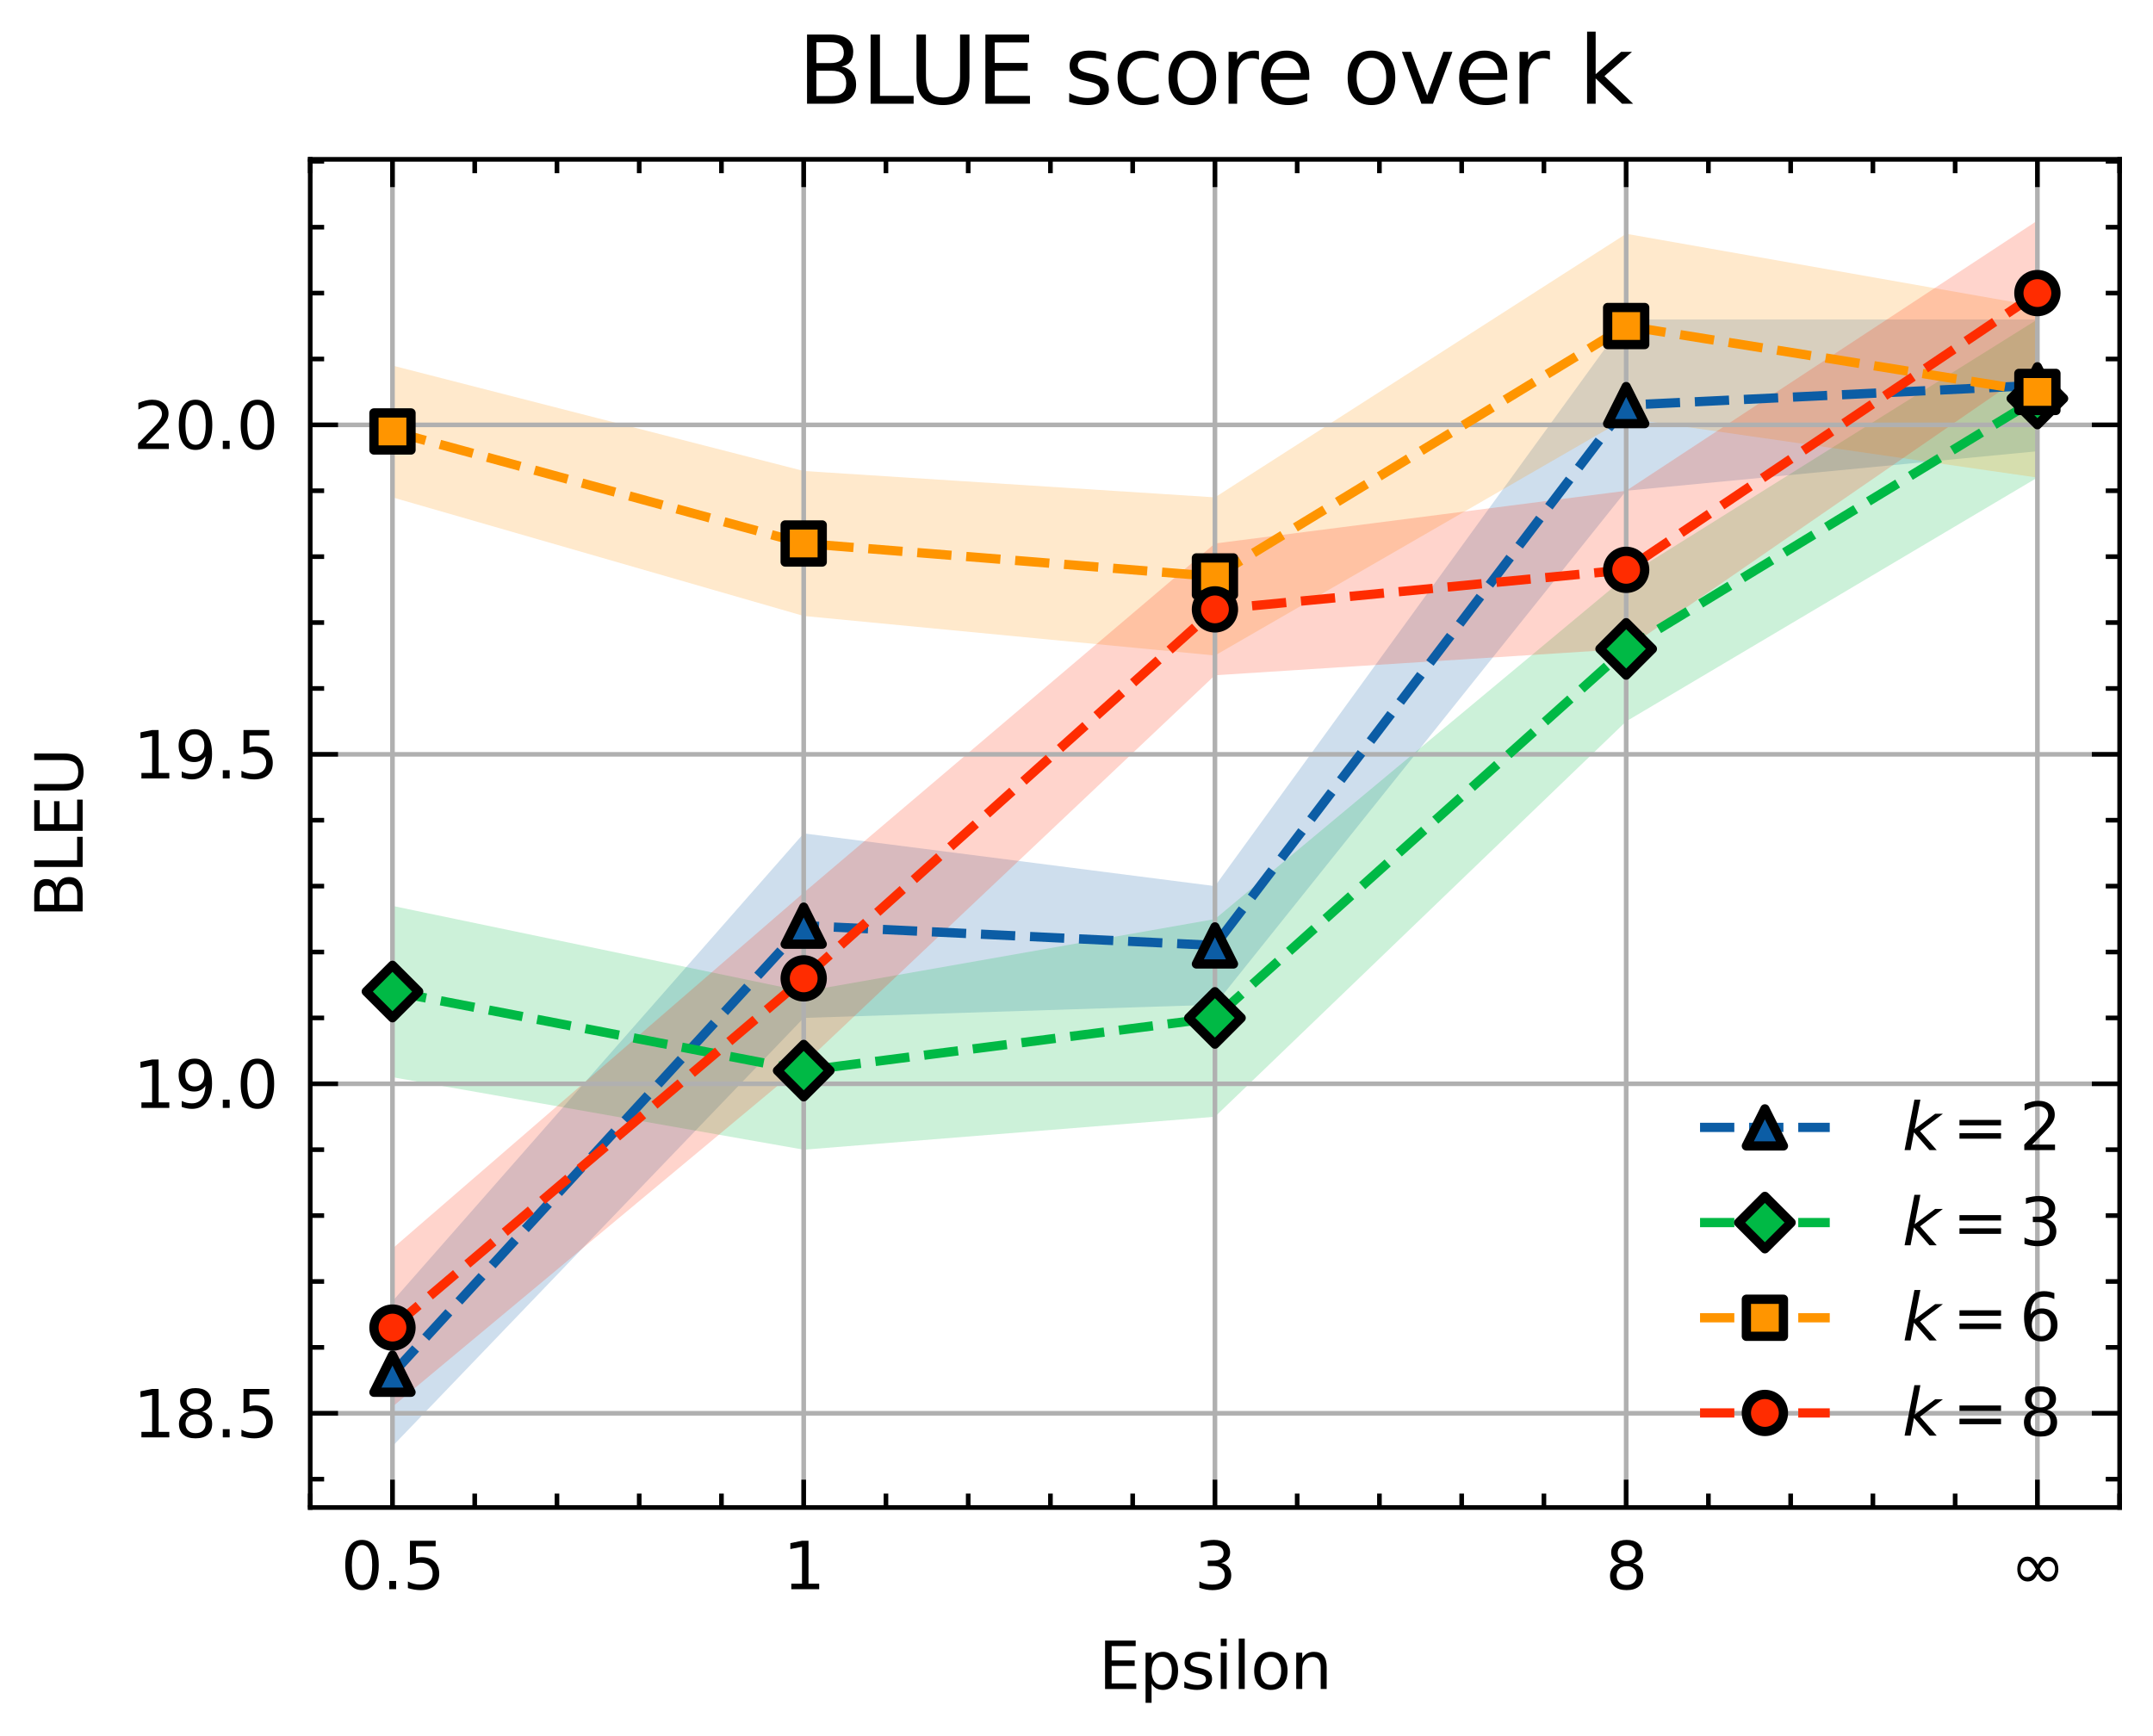 <?xml version="1.0" encoding="utf-8" standalone="no"?>
<!DOCTYPE svg PUBLIC "-//W3C//DTD SVG 1.1//EN"
  "http://www.w3.org/Graphics/SVG/1.1/DTD/svg11.dtd">
<svg xmlns:xlink="http://www.w3.org/1999/xlink" width="232.385pt" height="187.378pt" viewBox="0 0 232.385 187.378" xmlns="http://www.w3.org/2000/svg" version="1.1">
 <defs>
  <style type="text/css">*{stroke-linejoin: round; stroke-linecap: butt}</style>
 </defs>
 <g id="figure_1">
  <g id="patch_1">
   <path d="M -0 187.378 
L 232.385 187.378 
L 232.385 0 
L -0 0 
z
" style="fill: #ffffff"/>
  </g>
  <g id="axes_1">
   <g id="patch_2">
    <path d="M 33.485 162.728 
L 228.785 162.728 
L 228.785 17.198 
L 33.485 17.198 
z
" style="fill: #ffffff"/>
   </g>
   <g id="PolyCollection_1">
    <path d="M 42.362 140.465 
L 42.362 156.113 
L 86.748 109.88 
L 131.135 108.457 
L 175.521 52.976 
L 219.907 48.709 
L 219.907 34.483 
L 219.907 34.483 
L 175.521 34.483 
L 131.135 95.654 
L 86.748 89.963 
L 42.362 140.465 
z
" clip-path="url(#pd94dded0fb)" style="fill: #0c5da5; fill-opacity: 0.2"/>
   </g>
   <g id="PolyCollection_2">
    <path d="M 42.362 97.788 
L 42.362 116.281 
L 86.748 124.105 
L 131.135 120.549 
L 175.521 77.872 
L 219.907 51.554 
L 219.907 34.483 
L 219.907 34.483 
L 175.521 62.223 
L 131.135 99.21 
L 86.748 107.034 
L 42.362 97.788 
z
" clip-path="url(#pd94dded0fb)" style="fill: #00b945; fill-opacity: 0.2"/>
   </g>
   <g id="PolyCollection_3">
    <path d="M 42.362 39.462 
L 42.362 53.688 
L 86.748 66.491 
L 131.135 70.759 
L 175.521 45.152 
L 219.907 51.554 
L 219.907 33.06 
L 219.907 33.06 
L 175.521 25.236 
L 131.135 53.688 
L 86.748 50.842 
L 42.362 39.462 
z
" clip-path="url(#pd94dded0fb)" style="fill: #ff9500; fill-opacity: 0.2"/>
   </g>
   <g id="PolyCollection_4">
    <path d="M 42.362 134.775 
L 42.362 151.846 
L 86.748 114.859 
L 131.135 72.892 
L 175.521 70.047 
L 219.907 39.462 
L 219.907 23.813 
L 219.907 23.813 
L 175.521 52.976 
L 131.135 58.667 
L 86.748 96.365 
L 42.362 134.775 
z
" clip-path="url(#pd94dded0fb)" style="fill: #ff2c00; fill-opacity: 0.2"/>
   </g>
   <g id="matplotlib.axis_1">
    <g id="xtick_1">
     <g id="line2d_1">
      <path d="M 42.362 162.728 
L 42.362 17.198 
" clip-path="url(#pd94dded0fb)" style="fill: none; stroke: #b0b0b0; stroke-width: 0.5; stroke-linecap: square"/>
     </g>
     <g id="line2d_2">
      <defs>
       <path id="md27428d10a" d="M 0 0 
L 0 -3 
" style="stroke: #000000; stroke-width: 0.5"/>
      </defs>
      <g>
       <use xlink:href="#md27428d10a" x="42.362" y="162.728" style="stroke: #000000; stroke-width: 0.5"/>
      </g>
     </g>
     <g id="line2d_3">
      <defs>
       <path id="m323025f25e" d="M 0 0 
L 0 3 
" style="stroke: #000000; stroke-width: 0.5"/>
      </defs>
      <g>
       <use xlink:href="#m323025f25e" x="42.362" y="17.198" style="stroke: #000000; stroke-width: 0.5"/>
      </g>
     </g>
     <g id="text_1">
      <!-- 0.5 -->
      <g transform="translate(36.796 171.547) scale(0.07 -0.07)">
       <defs>
        <path id="DejaVuSans-30" d="M 2034 4250 
Q 1547 4250 1301 3770 
Q 1056 3291 1056 2328 
Q 1056 1369 1301 889 
Q 1547 409 2034 409 
Q 2525 409 2770 889 
Q 3016 1369 3016 2328 
Q 3016 3291 2770 3770 
Q 2525 4250 2034 4250 
z
M 2034 4750 
Q 2819 4750 3233 4129 
Q 3647 3509 3647 2328 
Q 3647 1150 3233 529 
Q 2819 -91 2034 -91 
Q 1250 -91 836 529 
Q 422 1150 422 2328 
Q 422 3509 836 4129 
Q 1250 4750 2034 4750 
z
" transform="scale(0.016)"/>
        <path id="DejaVuSans-2e" d="M 684 794 
L 1344 794 
L 1344 0 
L 684 0 
L 684 794 
z
" transform="scale(0.016)"/>
        <path id="DejaVuSans-35" d="M 691 4666 
L 3169 4666 
L 3169 4134 
L 1269 4134 
L 1269 2991 
Q 1406 3038 1543 3061 
Q 1681 3084 1819 3084 
Q 2600 3084 3056 2656 
Q 3513 2228 3513 1497 
Q 3513 744 3044 326 
Q 2575 -91 1722 -91 
Q 1428 -91 1123 -41 
Q 819 9 494 109 
L 494 744 
Q 775 591 1075 516 
Q 1375 441 1709 441 
Q 2250 441 2565 725 
Q 2881 1009 2881 1497 
Q 2881 1984 2565 2268 
Q 2250 2553 1709 2553 
Q 1456 2553 1204 2497 
Q 953 2441 691 2322 
L 691 4666 
z
" transform="scale(0.016)"/>
       </defs>
       <use xlink:href="#DejaVuSans-30"/>
       <use xlink:href="#DejaVuSans-2e" x="63.623"/>
       <use xlink:href="#DejaVuSans-35" x="95.41"/>
      </g>
     </g>
    </g>
    <g id="xtick_2">
     <g id="line2d_4">
      <path d="M 86.748 162.728 
L 86.748 17.198 
" clip-path="url(#pd94dded0fb)" style="fill: none; stroke: #b0b0b0; stroke-width: 0.5; stroke-linecap: square"/>
     </g>
     <g id="line2d_5">
      <g>
       <use xlink:href="#md27428d10a" x="86.748" y="162.728" style="stroke: #000000; stroke-width: 0.5"/>
      </g>
     </g>
     <g id="line2d_6">
      <g>
       <use xlink:href="#m323025f25e" x="86.748" y="17.198" style="stroke: #000000; stroke-width: 0.5"/>
      </g>
     </g>
     <g id="text_2">
      <!-- 1 -->
      <g transform="translate(84.521 171.547) scale(0.07 -0.07)">
       <defs>
        <path id="DejaVuSans-31" d="M 794 531 
L 1825 531 
L 1825 4091 
L 703 3866 
L 703 4441 
L 1819 4666 
L 2450 4666 
L 2450 531 
L 3481 531 
L 3481 0 
L 794 0 
L 794 531 
z
" transform="scale(0.016)"/>
       </defs>
       <use xlink:href="#DejaVuSans-31"/>
      </g>
     </g>
    </g>
    <g id="xtick_3">
     <g id="line2d_7">
      <path d="M 131.135 162.728 
L 131.135 17.198 
" clip-path="url(#pd94dded0fb)" style="fill: none; stroke: #b0b0b0; stroke-width: 0.5; stroke-linecap: square"/>
     </g>
     <g id="line2d_8">
      <g>
       <use xlink:href="#md27428d10a" x="131.135" y="162.728" style="stroke: #000000; stroke-width: 0.5"/>
      </g>
     </g>
     <g id="line2d_9">
      <g>
       <use xlink:href="#m323025f25e" x="131.135" y="17.198" style="stroke: #000000; stroke-width: 0.5"/>
      </g>
     </g>
     <g id="text_3">
      <!-- 3 -->
      <g transform="translate(128.908 171.547) scale(0.07 -0.07)">
       <defs>
        <path id="DejaVuSans-33" d="M 2597 2516 
Q 3050 2419 3304 2112 
Q 3559 1806 3559 1356 
Q 3559 666 3084 287 
Q 2609 -91 1734 -91 
Q 1441 -91 1130 -33 
Q 819 25 488 141 
L 488 750 
Q 750 597 1062 519 
Q 1375 441 1716 441 
Q 2309 441 2620 675 
Q 2931 909 2931 1356 
Q 2931 1769 2642 2001 
Q 2353 2234 1838 2234 
L 1294 2234 
L 1294 2753 
L 1863 2753 
Q 2328 2753 2575 2939 
Q 2822 3125 2822 3475 
Q 2822 3834 2567 4026 
Q 2313 4219 1838 4219 
Q 1578 4219 1281 4162 
Q 984 4106 628 3988 
L 628 4550 
Q 988 4650 1302 4700 
Q 1616 4750 1894 4750 
Q 2613 4750 3031 4423 
Q 3450 4097 3450 3541 
Q 3450 3153 3228 2886 
Q 3006 2619 2597 2516 
z
" transform="scale(0.016)"/>
       </defs>
       <use xlink:href="#DejaVuSans-33"/>
      </g>
     </g>
    </g>
    <g id="xtick_4">
     <g id="line2d_10">
      <path d="M 175.521 162.728 
L 175.521 17.198 
" clip-path="url(#pd94dded0fb)" style="fill: none; stroke: #b0b0b0; stroke-width: 0.5; stroke-linecap: square"/>
     </g>
     <g id="line2d_11">
      <g>
       <use xlink:href="#md27428d10a" x="175.521" y="162.728" style="stroke: #000000; stroke-width: 0.5"/>
      </g>
     </g>
     <g id="line2d_12">
      <g>
       <use xlink:href="#m323025f25e" x="175.521" y="17.198" style="stroke: #000000; stroke-width: 0.5"/>
      </g>
     </g>
     <g id="text_4">
      <!-- 8 -->
      <g transform="translate(173.294 171.547) scale(0.07 -0.07)">
       <defs>
        <path id="DejaVuSans-38" d="M 2034 2216 
Q 1584 2216 1326 1975 
Q 1069 1734 1069 1313 
Q 1069 891 1326 650 
Q 1584 409 2034 409 
Q 2484 409 2743 651 
Q 3003 894 3003 1313 
Q 3003 1734 2745 1975 
Q 2488 2216 2034 2216 
z
M 1403 2484 
Q 997 2584 770 2862 
Q 544 3141 544 3541 
Q 544 4100 942 4425 
Q 1341 4750 2034 4750 
Q 2731 4750 3128 4425 
Q 3525 4100 3525 3541 
Q 3525 3141 3298 2862 
Q 3072 2584 2669 2484 
Q 3125 2378 3379 2068 
Q 3634 1759 3634 1313 
Q 3634 634 3220 271 
Q 2806 -91 2034 -91 
Q 1263 -91 848 271 
Q 434 634 434 1313 
Q 434 1759 690 2068 
Q 947 2378 1403 2484 
z
M 1172 3481 
Q 1172 3119 1398 2916 
Q 1625 2713 2034 2713 
Q 2441 2713 2670 2916 
Q 2900 3119 2900 3481 
Q 2900 3844 2670 4047 
Q 2441 4250 2034 4250 
Q 1625 4250 1398 4047 
Q 1172 3844 1172 3481 
z
" transform="scale(0.016)"/>
       </defs>
       <use xlink:href="#DejaVuSans-38"/>
      </g>
     </g>
    </g>
    <g id="xtick_5">
     <g id="line2d_13">
      <path d="M 219.907 162.728 
L 219.907 17.198 
" clip-path="url(#pd94dded0fb)" style="fill: none; stroke: #b0b0b0; stroke-width: 0.5; stroke-linecap: square"/>
     </g>
     <g id="line2d_14">
      <g>
       <use xlink:href="#md27428d10a" x="219.907" y="162.728" style="stroke: #000000; stroke-width: 0.5"/>
      </g>
     </g>
     <g id="line2d_15">
      <g>
       <use xlink:href="#m323025f25e" x="219.907" y="17.198" style="stroke: #000000; stroke-width: 0.5"/>
      </g>
     </g>
     <g id="text_5">
      <!-- $\infty$ -->
      <g transform="translate(216.967 171.547) scale(0.07 -0.07)">
       <defs>
        <path id="DejaVuSans-221e" d="M 2916 1091 
Q 2819 1203 2666 1466 
Q 2456 1091 2272 925 
Q 2041 725 1681 725 
Q 1259 725 981 1041 
Q 688 1372 688 1919 
Q 688 2444 981 2800 
Q 1244 3116 1688 3116 
Q 1916 3116 2084 3022 
Q 2281 2919 2416 2741 
Q 2541 2581 2666 2366 
Q 2875 2741 3059 2906 
Q 3291 3106 3650 3106 
Q 4072 3106 4350 2791 
Q 4644 2459 4644 1913 
Q 4644 1388 4350 1031 
Q 4088 716 3644 716 
Q 3416 716 3247 809 
Q 3078 894 2916 1091 
z
M 1647 1134 
Q 2163 1134 2472 1884 
Q 2075 2703 1647 2703 
Q 1334 2703 1175 2478 
Q 1003 2238 1003 1919 
Q 1003 1569 1175 1353 
Q 1350 1134 1647 1134 
z
M 3684 2697 
Q 3219 2697 2859 1947 
Q 3253 1128 3684 1128 
Q 3997 1128 4156 1353 
Q 4328 1594 4328 1913 
Q 4328 2263 4156 2478 
Q 3981 2697 3684 2697 
z
" transform="scale(0.016)"/>
       </defs>
       <use xlink:href="#DejaVuSans-221e" transform="translate(0 0.312)"/>
      </g>
     </g>
    </g>
    <g id="xtick_6">
     <g id="line2d_16">
      <defs>
       <path id="m061d4c2464" d="M 0 0 
L 0 -1.5 
" style="stroke: #000000; stroke-width: 0.5"/>
      </defs>
      <g>
       <use xlink:href="#m061d4c2464" x="33.485" y="162.728" style="stroke: #000000; stroke-width: 0.5"/>
      </g>
     </g>
     <g id="line2d_17">
      <defs>
       <path id="m069db0b4c3" d="M 0 0 
L 0 1.5 
" style="stroke: #000000; stroke-width: 0.5"/>
      </defs>
      <g>
       <use xlink:href="#m069db0b4c3" x="33.485" y="17.198" style="stroke: #000000; stroke-width: 0.5"/>
      </g>
     </g>
    </g>
    <g id="xtick_7">
     <g id="line2d_18">
      <g>
       <use xlink:href="#m061d4c2464" x="51.239" y="162.728" style="stroke: #000000; stroke-width: 0.5"/>
      </g>
     </g>
     <g id="line2d_19">
      <g>
       <use xlink:href="#m069db0b4c3" x="51.239" y="17.198" style="stroke: #000000; stroke-width: 0.5"/>
      </g>
     </g>
    </g>
    <g id="xtick_8">
     <g id="line2d_20">
      <g>
       <use xlink:href="#m061d4c2464" x="60.117" y="162.728" style="stroke: #000000; stroke-width: 0.5"/>
      </g>
     </g>
     <g id="line2d_21">
      <g>
       <use xlink:href="#m069db0b4c3" x="60.117" y="17.198" style="stroke: #000000; stroke-width: 0.5"/>
      </g>
     </g>
    </g>
    <g id="xtick_9">
     <g id="line2d_22">
      <g>
       <use xlink:href="#m061d4c2464" x="68.994" y="162.728" style="stroke: #000000; stroke-width: 0.5"/>
      </g>
     </g>
     <g id="line2d_23">
      <g>
       <use xlink:href="#m069db0b4c3" x="68.994" y="17.198" style="stroke: #000000; stroke-width: 0.5"/>
      </g>
     </g>
    </g>
    <g id="xtick_10">
     <g id="line2d_24">
      <g>
       <use xlink:href="#m061d4c2464" x="77.871" y="162.728" style="stroke: #000000; stroke-width: 0.5"/>
      </g>
     </g>
     <g id="line2d_25">
      <g>
       <use xlink:href="#m069db0b4c3" x="77.871" y="17.198" style="stroke: #000000; stroke-width: 0.5"/>
      </g>
     </g>
    </g>
    <g id="xtick_11">
     <g id="line2d_26">
      <g>
       <use xlink:href="#m061d4c2464" x="95.626" y="162.728" style="stroke: #000000; stroke-width: 0.5"/>
      </g>
     </g>
     <g id="line2d_27">
      <g>
       <use xlink:href="#m069db0b4c3" x="95.626" y="17.198" style="stroke: #000000; stroke-width: 0.5"/>
      </g>
     </g>
    </g>
    <g id="xtick_12">
     <g id="line2d_28">
      <g>
       <use xlink:href="#m061d4c2464" x="104.503" y="162.728" style="stroke: #000000; stroke-width: 0.5"/>
      </g>
     </g>
     <g id="line2d_29">
      <g>
       <use xlink:href="#m069db0b4c3" x="104.503" y="17.198" style="stroke: #000000; stroke-width: 0.5"/>
      </g>
     </g>
    </g>
    <g id="xtick_13">
     <g id="line2d_30">
      <g>
       <use xlink:href="#m061d4c2464" x="113.38" y="162.728" style="stroke: #000000; stroke-width: 0.5"/>
      </g>
     </g>
     <g id="line2d_31">
      <g>
       <use xlink:href="#m069db0b4c3" x="113.38" y="17.198" style="stroke: #000000; stroke-width: 0.5"/>
      </g>
     </g>
    </g>
    <g id="xtick_14">
     <g id="line2d_32">
      <g>
       <use xlink:href="#m061d4c2464" x="122.257" y="162.728" style="stroke: #000000; stroke-width: 0.5"/>
      </g>
     </g>
     <g id="line2d_33">
      <g>
       <use xlink:href="#m069db0b4c3" x="122.257" y="17.198" style="stroke: #000000; stroke-width: 0.5"/>
      </g>
     </g>
    </g>
    <g id="xtick_15">
     <g id="line2d_34">
      <g>
       <use xlink:href="#m061d4c2464" x="140.012" y="162.728" style="stroke: #000000; stroke-width: 0.5"/>
      </g>
     </g>
     <g id="line2d_35">
      <g>
       <use xlink:href="#m069db0b4c3" x="140.012" y="17.198" style="stroke: #000000; stroke-width: 0.5"/>
      </g>
     </g>
    </g>
    <g id="xtick_16">
     <g id="line2d_36">
      <g>
       <use xlink:href="#m061d4c2464" x="148.889" y="162.728" style="stroke: #000000; stroke-width: 0.5"/>
      </g>
     </g>
     <g id="line2d_37">
      <g>
       <use xlink:href="#m069db0b4c3" x="148.889" y="17.198" style="stroke: #000000; stroke-width: 0.5"/>
      </g>
     </g>
    </g>
    <g id="xtick_17">
     <g id="line2d_38">
      <g>
       <use xlink:href="#m061d4c2464" x="157.767" y="162.728" style="stroke: #000000; stroke-width: 0.5"/>
      </g>
     </g>
     <g id="line2d_39">
      <g>
       <use xlink:href="#m069db0b4c3" x="157.767" y="17.198" style="stroke: #000000; stroke-width: 0.5"/>
      </g>
     </g>
    </g>
    <g id="xtick_18">
     <g id="line2d_40">
      <g>
       <use xlink:href="#m061d4c2464" x="166.644" y="162.728" style="stroke: #000000; stroke-width: 0.5"/>
      </g>
     </g>
     <g id="line2d_41">
      <g>
       <use xlink:href="#m069db0b4c3" x="166.644" y="17.198" style="stroke: #000000; stroke-width: 0.5"/>
      </g>
     </g>
    </g>
    <g id="xtick_19">
     <g id="line2d_42">
      <g>
       <use xlink:href="#m061d4c2464" x="184.398" y="162.728" style="stroke: #000000; stroke-width: 0.5"/>
      </g>
     </g>
     <g id="line2d_43">
      <g>
       <use xlink:href="#m069db0b4c3" x="184.398" y="17.198" style="stroke: #000000; stroke-width: 0.5"/>
      </g>
     </g>
    </g>
    <g id="xtick_20">
     <g id="line2d_44">
      <g>
       <use xlink:href="#m061d4c2464" x="193.276" y="162.728" style="stroke: #000000; stroke-width: 0.5"/>
      </g>
     </g>
     <g id="line2d_45">
      <g>
       <use xlink:href="#m069db0b4c3" x="193.276" y="17.198" style="stroke: #000000; stroke-width: 0.5"/>
      </g>
     </g>
    </g>
    <g id="xtick_21">
     <g id="line2d_46">
      <g>
       <use xlink:href="#m061d4c2464" x="202.153" y="162.728" style="stroke: #000000; stroke-width: 0.5"/>
      </g>
     </g>
     <g id="line2d_47">
      <g>
       <use xlink:href="#m069db0b4c3" x="202.153" y="17.198" style="stroke: #000000; stroke-width: 0.5"/>
      </g>
     </g>
    </g>
    <g id="xtick_22">
     <g id="line2d_48">
      <g>
       <use xlink:href="#m061d4c2464" x="211.03" y="162.728" style="stroke: #000000; stroke-width: 0.5"/>
      </g>
     </g>
     <g id="line2d_49">
      <g>
       <use xlink:href="#m069db0b4c3" x="211.03" y="17.198" style="stroke: #000000; stroke-width: 0.5"/>
      </g>
     </g>
    </g>
    <g id="xtick_23">
     <g id="line2d_50">
      <g>
       <use xlink:href="#m061d4c2464" x="228.785" y="162.728" style="stroke: #000000; stroke-width: 0.5"/>
      </g>
     </g>
     <g id="line2d_51">
      <g>
       <use xlink:href="#m069db0b4c3" x="228.785" y="17.198" style="stroke: #000000; stroke-width: 0.5"/>
      </g>
     </g>
    </g>
    <g id="text_6">
     <!-- Epsilon -->
     <g transform="translate(118.574 182.322) scale(0.07 -0.07)">
      <defs>
       <path id="DejaVuSans-45" d="M 628 4666 
L 3578 4666 
L 3578 4134 
L 1259 4134 
L 1259 2753 
L 3481 2753 
L 3481 2222 
L 1259 2222 
L 1259 531 
L 3634 531 
L 3634 0 
L 628 0 
L 628 4666 
z
" transform="scale(0.016)"/>
       <path id="DejaVuSans-70" d="M 1159 525 
L 1159 -1331 
L 581 -1331 
L 581 3500 
L 1159 3500 
L 1159 2969 
Q 1341 3281 1617 3432 
Q 1894 3584 2278 3584 
Q 2916 3584 3314 3078 
Q 3713 2572 3713 1747 
Q 3713 922 3314 415 
Q 2916 -91 2278 -91 
Q 1894 -91 1617 61 
Q 1341 213 1159 525 
z
M 3116 1747 
Q 3116 2381 2855 2742 
Q 2594 3103 2138 3103 
Q 1681 3103 1420 2742 
Q 1159 2381 1159 1747 
Q 1159 1113 1420 752 
Q 1681 391 2138 391 
Q 2594 391 2855 752 
Q 3116 1113 3116 1747 
z
" transform="scale(0.016)"/>
       <path id="DejaVuSans-73" d="M 2834 3397 
L 2834 2853 
Q 2591 2978 2328 3040 
Q 2066 3103 1784 3103 
Q 1356 3103 1142 2972 
Q 928 2841 928 2578 
Q 928 2378 1081 2264 
Q 1234 2150 1697 2047 
L 1894 2003 
Q 2506 1872 2764 1633 
Q 3022 1394 3022 966 
Q 3022 478 2636 193 
Q 2250 -91 1575 -91 
Q 1294 -91 989 -36 
Q 684 19 347 128 
L 347 722 
Q 666 556 975 473 
Q 1284 391 1588 391 
Q 1994 391 2212 530 
Q 2431 669 2431 922 
Q 2431 1156 2273 1281 
Q 2116 1406 1581 1522 
L 1381 1569 
Q 847 1681 609 1914 
Q 372 2147 372 2553 
Q 372 3047 722 3315 
Q 1072 3584 1716 3584 
Q 2034 3584 2315 3537 
Q 2597 3491 2834 3397 
z
" transform="scale(0.016)"/>
       <path id="DejaVuSans-69" d="M 603 3500 
L 1178 3500 
L 1178 0 
L 603 0 
L 603 3500 
z
M 603 4863 
L 1178 4863 
L 1178 4134 
L 603 4134 
L 603 4863 
z
" transform="scale(0.016)"/>
       <path id="DejaVuSans-6c" d="M 603 4863 
L 1178 4863 
L 1178 0 
L 603 0 
L 603 4863 
z
" transform="scale(0.016)"/>
       <path id="DejaVuSans-6f" d="M 1959 3097 
Q 1497 3097 1228 2736 
Q 959 2375 959 1747 
Q 959 1119 1226 758 
Q 1494 397 1959 397 
Q 2419 397 2687 759 
Q 2956 1122 2956 1747 
Q 2956 2369 2687 2733 
Q 2419 3097 1959 3097 
z
M 1959 3584 
Q 2709 3584 3137 3096 
Q 3566 2609 3566 1747 
Q 3566 888 3137 398 
Q 2709 -91 1959 -91 
Q 1206 -91 779 398 
Q 353 888 353 1747 
Q 353 2609 779 3096 
Q 1206 3584 1959 3584 
z
" transform="scale(0.016)"/>
       <path id="DejaVuSans-6e" d="M 3513 2113 
L 3513 0 
L 2938 0 
L 2938 2094 
Q 2938 2591 2744 2837 
Q 2550 3084 2163 3084 
Q 1697 3084 1428 2787 
Q 1159 2491 1159 1978 
L 1159 0 
L 581 0 
L 581 3500 
L 1159 3500 
L 1159 2956 
Q 1366 3272 1645 3428 
Q 1925 3584 2291 3584 
Q 2894 3584 3203 3211 
Q 3513 2838 3513 2113 
z
" transform="scale(0.016)"/>
      </defs>
      <use xlink:href="#DejaVuSans-45"/>
      <use xlink:href="#DejaVuSans-70" x="63.184"/>
      <use xlink:href="#DejaVuSans-73" x="126.66"/>
      <use xlink:href="#DejaVuSans-69" x="178.76"/>
      <use xlink:href="#DejaVuSans-6c" x="206.543"/>
      <use xlink:href="#DejaVuSans-6f" x="234.326"/>
      <use xlink:href="#DejaVuSans-6e" x="295.508"/>
     </g>
    </g>
   </g>
   <g id="matplotlib.axis_2">
    <g id="ytick_1">
     <g id="line2d_52">
      <path d="M 33.485 152.557 
L 228.785 152.557 
" clip-path="url(#pd94dded0fb)" style="fill: none; stroke: #b0b0b0; stroke-width: 0.5; stroke-linecap: square"/>
     </g>
     <g id="line2d_53">
      <defs>
       <path id="m9ef8bbb193" d="M 0 0 
L 3 0 
" style="stroke: #000000; stroke-width: 0.5"/>
      </defs>
      <g>
       <use xlink:href="#m9ef8bbb193" x="33.485" y="152.557" style="stroke: #000000; stroke-width: 0.5"/>
      </g>
     </g>
     <g id="line2d_54">
      <defs>
       <path id="mb816212fc3" d="M 0 0 
L -3 0 
" style="stroke: #000000; stroke-width: 0.5"/>
      </defs>
      <g>
       <use xlink:href="#mb816212fc3" x="228.785" y="152.557" style="stroke: #000000; stroke-width: 0.5"/>
      </g>
     </g>
     <g id="text_7">
      <!-- $\mathdefault{18.5}$ -->
      <g transform="translate(14.375 155.216) scale(0.07 -0.07)">
       <use xlink:href="#DejaVuSans-31" transform="translate(0 0.781)"/>
       <use xlink:href="#DejaVuSans-38" transform="translate(63.623 0.781)"/>
       <use xlink:href="#DejaVuSans-2e" transform="translate(127.246 0.781)"/>
       <use xlink:href="#DejaVuSans-35" transform="translate(159.033 0.781)"/>
      </g>
     </g>
    </g>
    <g id="ytick_2">
     <g id="line2d_55">
      <path d="M 33.485 116.992 
L 228.785 116.992 
" clip-path="url(#pd94dded0fb)" style="fill: none; stroke: #b0b0b0; stroke-width: 0.5; stroke-linecap: square"/>
     </g>
     <g id="line2d_56">
      <g>
       <use xlink:href="#m9ef8bbb193" x="33.485" y="116.992" style="stroke: #000000; stroke-width: 0.5"/>
      </g>
     </g>
     <g id="line2d_57">
      <g>
       <use xlink:href="#mb816212fc3" x="228.785" y="116.992" style="stroke: #000000; stroke-width: 0.5"/>
      </g>
     </g>
     <g id="text_8">
      <!-- $\mathdefault{19.0}$ -->
      <g transform="translate(14.375 119.652) scale(0.07 -0.07)">
       <defs>
        <path id="DejaVuSans-39" d="M 703 97 
L 703 672 
Q 941 559 1184 500 
Q 1428 441 1663 441 
Q 2288 441 2617 861 
Q 2947 1281 2994 2138 
Q 2813 1869 2534 1725 
Q 2256 1581 1919 1581 
Q 1219 1581 811 2004 
Q 403 2428 403 3163 
Q 403 3881 828 4315 
Q 1253 4750 1959 4750 
Q 2769 4750 3195 4129 
Q 3622 3509 3622 2328 
Q 3622 1225 3098 567 
Q 2575 -91 1691 -91 
Q 1453 -91 1209 -44 
Q 966 3 703 97 
z
M 1959 2075 
Q 2384 2075 2632 2365 
Q 2881 2656 2881 3163 
Q 2881 3666 2632 3958 
Q 2384 4250 1959 4250 
Q 1534 4250 1286 3958 
Q 1038 3666 1038 3163 
Q 1038 2656 1286 2365 
Q 1534 2075 1959 2075 
z
" transform="scale(0.016)"/>
       </defs>
       <use xlink:href="#DejaVuSans-31" transform="translate(0 0.781)"/>
       <use xlink:href="#DejaVuSans-39" transform="translate(63.623 0.781)"/>
       <use xlink:href="#DejaVuSans-2e" transform="translate(127.246 0.781)"/>
       <use xlink:href="#DejaVuSans-30" transform="translate(159.033 0.781)"/>
      </g>
     </g>
    </g>
    <g id="ytick_3">
     <g id="line2d_58">
      <path d="M 33.485 81.428 
L 228.785 81.428 
" clip-path="url(#pd94dded0fb)" style="fill: none; stroke: #b0b0b0; stroke-width: 0.5; stroke-linecap: square"/>
     </g>
     <g id="line2d_59">
      <g>
       <use xlink:href="#m9ef8bbb193" x="33.485" y="81.428" style="stroke: #000000; stroke-width: 0.5"/>
      </g>
     </g>
     <g id="line2d_60">
      <g>
       <use xlink:href="#mb816212fc3" x="228.785" y="81.428" style="stroke: #000000; stroke-width: 0.5"/>
      </g>
     </g>
     <g id="text_9">
      <!-- $\mathdefault{19.5}$ -->
      <g transform="translate(14.375 84.087) scale(0.07 -0.07)">
       <use xlink:href="#DejaVuSans-31" transform="translate(0 0.781)"/>
       <use xlink:href="#DejaVuSans-39" transform="translate(63.623 0.781)"/>
       <use xlink:href="#DejaVuSans-2e" transform="translate(127.246 0.781)"/>
       <use xlink:href="#DejaVuSans-35" transform="translate(159.033 0.781)"/>
      </g>
     </g>
    </g>
    <g id="ytick_4">
     <g id="line2d_61">
      <path d="M 33.485 45.863 
L 228.785 45.863 
" clip-path="url(#pd94dded0fb)" style="fill: none; stroke: #b0b0b0; stroke-width: 0.5; stroke-linecap: square"/>
     </g>
     <g id="line2d_62">
      <g>
       <use xlink:href="#m9ef8bbb193" x="33.485" y="45.863" style="stroke: #000000; stroke-width: 0.5"/>
      </g>
     </g>
     <g id="line2d_63">
      <g>
       <use xlink:href="#mb816212fc3" x="228.785" y="45.863" style="stroke: #000000; stroke-width: 0.5"/>
      </g>
     </g>
     <g id="text_10">
      <!-- $\mathdefault{20.0}$ -->
      <g transform="translate(14.375 48.523) scale(0.07 -0.07)">
       <defs>
        <path id="DejaVuSans-32" d="M 1228 531 
L 3431 531 
L 3431 0 
L 469 0 
L 469 531 
Q 828 903 1448 1529 
Q 2069 2156 2228 2338 
Q 2531 2678 2651 2914 
Q 2772 3150 2772 3378 
Q 2772 3750 2511 3984 
Q 2250 4219 1831 4219 
Q 1534 4219 1204 4116 
Q 875 4013 500 3803 
L 500 4441 
Q 881 4594 1212 4672 
Q 1544 4750 1819 4750 
Q 2544 4750 2975 4387 
Q 3406 4025 3406 3419 
Q 3406 3131 3298 2873 
Q 3191 2616 2906 2266 
Q 2828 2175 2409 1742 
Q 1991 1309 1228 531 
z
" transform="scale(0.016)"/>
       </defs>
       <use xlink:href="#DejaVuSans-32" transform="translate(0 0.781)"/>
       <use xlink:href="#DejaVuSans-30" transform="translate(63.623 0.781)"/>
       <use xlink:href="#DejaVuSans-2e" transform="translate(127.246 0.781)"/>
       <use xlink:href="#DejaVuSans-30" transform="translate(159.033 0.781)"/>
      </g>
     </g>
    </g>
    <g id="ytick_5">
     <g id="line2d_64">
      <defs>
       <path id="mba3ccfd516" d="M 0 0 
L 1.5 0 
" style="stroke: #000000; stroke-width: 0.5"/>
      </defs>
      <g>
       <use xlink:href="#mba3ccfd516" x="33.485" y="159.67" style="stroke: #000000; stroke-width: 0.5"/>
      </g>
     </g>
     <g id="line2d_65">
      <defs>
       <path id="m5c278b613e" d="M 0 0 
L -1.5 0 
" style="stroke: #000000; stroke-width: 0.5"/>
      </defs>
      <g>
       <use xlink:href="#m5c278b613e" x="228.785" y="159.67" style="stroke: #000000; stroke-width: 0.5"/>
      </g>
     </g>
    </g>
    <g id="ytick_6">
     <g id="line2d_66">
      <g>
       <use xlink:href="#mba3ccfd516" x="33.485" y="145.444" style="stroke: #000000; stroke-width: 0.5"/>
      </g>
     </g>
     <g id="line2d_67">
      <g>
       <use xlink:href="#m5c278b613e" x="228.785" y="145.444" style="stroke: #000000; stroke-width: 0.5"/>
      </g>
     </g>
    </g>
    <g id="ytick_7">
     <g id="line2d_68">
      <g>
       <use xlink:href="#mba3ccfd516" x="33.485" y="138.331" style="stroke: #000000; stroke-width: 0.5"/>
      </g>
     </g>
     <g id="line2d_69">
      <g>
       <use xlink:href="#m5c278b613e" x="228.785" y="138.331" style="stroke: #000000; stroke-width: 0.5"/>
      </g>
     </g>
    </g>
    <g id="ytick_8">
     <g id="line2d_70">
      <g>
       <use xlink:href="#mba3ccfd516" x="33.485" y="131.218" style="stroke: #000000; stroke-width: 0.5"/>
      </g>
     </g>
     <g id="line2d_71">
      <g>
       <use xlink:href="#m5c278b613e" x="228.785" y="131.218" style="stroke: #000000; stroke-width: 0.5"/>
      </g>
     </g>
    </g>
    <g id="ytick_9">
     <g id="line2d_72">
      <g>
       <use xlink:href="#mba3ccfd516" x="33.485" y="124.105" style="stroke: #000000; stroke-width: 0.5"/>
      </g>
     </g>
     <g id="line2d_73">
      <g>
       <use xlink:href="#m5c278b613e" x="228.785" y="124.105" style="stroke: #000000; stroke-width: 0.5"/>
      </g>
     </g>
    </g>
    <g id="ytick_10">
     <g id="line2d_74">
      <g>
       <use xlink:href="#mba3ccfd516" x="33.485" y="109.88" style="stroke: #000000; stroke-width: 0.5"/>
      </g>
     </g>
     <g id="line2d_75">
      <g>
       <use xlink:href="#m5c278b613e" x="228.785" y="109.88" style="stroke: #000000; stroke-width: 0.5"/>
      </g>
     </g>
    </g>
    <g id="ytick_11">
     <g id="line2d_76">
      <g>
       <use xlink:href="#mba3ccfd516" x="33.485" y="102.767" style="stroke: #000000; stroke-width: 0.5"/>
      </g>
     </g>
     <g id="line2d_77">
      <g>
       <use xlink:href="#m5c278b613e" x="228.785" y="102.767" style="stroke: #000000; stroke-width: 0.5"/>
      </g>
     </g>
    </g>
    <g id="ytick_12">
     <g id="line2d_78">
      <g>
       <use xlink:href="#mba3ccfd516" x="33.485" y="95.654" style="stroke: #000000; stroke-width: 0.5"/>
      </g>
     </g>
     <g id="line2d_79">
      <g>
       <use xlink:href="#m5c278b613e" x="228.785" y="95.654" style="stroke: #000000; stroke-width: 0.5"/>
      </g>
     </g>
    </g>
    <g id="ytick_13">
     <g id="line2d_80">
      <g>
       <use xlink:href="#mba3ccfd516" x="33.485" y="88.541" style="stroke: #000000; stroke-width: 0.5"/>
      </g>
     </g>
     <g id="line2d_81">
      <g>
       <use xlink:href="#m5c278b613e" x="228.785" y="88.541" style="stroke: #000000; stroke-width: 0.5"/>
      </g>
     </g>
    </g>
    <g id="ytick_14">
     <g id="line2d_82">
      <g>
       <use xlink:href="#mba3ccfd516" x="33.485" y="74.315" style="stroke: #000000; stroke-width: 0.5"/>
      </g>
     </g>
     <g id="line2d_83">
      <g>
       <use xlink:href="#m5c278b613e" x="228.785" y="74.315" style="stroke: #000000; stroke-width: 0.5"/>
      </g>
     </g>
    </g>
    <g id="ytick_15">
     <g id="line2d_84">
      <g>
       <use xlink:href="#mba3ccfd516" x="33.485" y="67.202" style="stroke: #000000; stroke-width: 0.5"/>
      </g>
     </g>
     <g id="line2d_85">
      <g>
       <use xlink:href="#m5c278b613e" x="228.785" y="67.202" style="stroke: #000000; stroke-width: 0.5"/>
      </g>
     </g>
    </g>
    <g id="ytick_16">
     <g id="line2d_86">
      <g>
       <use xlink:href="#mba3ccfd516" x="33.485" y="60.089" style="stroke: #000000; stroke-width: 0.5"/>
      </g>
     </g>
     <g id="line2d_87">
      <g>
       <use xlink:href="#m5c278b613e" x="228.785" y="60.089" style="stroke: #000000; stroke-width: 0.5"/>
      </g>
     </g>
    </g>
    <g id="ytick_17">
     <g id="line2d_88">
      <g>
       <use xlink:href="#mba3ccfd516" x="33.485" y="52.976" style="stroke: #000000; stroke-width: 0.5"/>
      </g>
     </g>
     <g id="line2d_89">
      <g>
       <use xlink:href="#m5c278b613e" x="228.785" y="52.976" style="stroke: #000000; stroke-width: 0.5"/>
      </g>
     </g>
    </g>
    <g id="ytick_18">
     <g id="line2d_90">
      <g>
       <use xlink:href="#mba3ccfd516" x="33.485" y="38.751" style="stroke: #000000; stroke-width: 0.5"/>
      </g>
     </g>
     <g id="line2d_91">
      <g>
       <use xlink:href="#m5c278b613e" x="228.785" y="38.751" style="stroke: #000000; stroke-width: 0.5"/>
      </g>
     </g>
    </g>
    <g id="ytick_19">
     <g id="line2d_92">
      <g>
       <use xlink:href="#mba3ccfd516" x="33.485" y="31.638" style="stroke: #000000; stroke-width: 0.5"/>
      </g>
     </g>
     <g id="line2d_93">
      <g>
       <use xlink:href="#m5c278b613e" x="228.785" y="31.638" style="stroke: #000000; stroke-width: 0.5"/>
      </g>
     </g>
    </g>
    <g id="ytick_20">
     <g id="line2d_94">
      <g>
       <use xlink:href="#mba3ccfd516" x="33.485" y="24.525" style="stroke: #000000; stroke-width: 0.5"/>
      </g>
     </g>
     <g id="line2d_95">
      <g>
       <use xlink:href="#m5c278b613e" x="228.785" y="24.525" style="stroke: #000000; stroke-width: 0.5"/>
      </g>
     </g>
    </g>
    <g id="ytick_21">
     <g id="line2d_96">
      <g>
       <use xlink:href="#mba3ccfd516" x="33.485" y="17.412" style="stroke: #000000; stroke-width: 0.5"/>
      </g>
     </g>
     <g id="line2d_97">
      <g>
       <use xlink:href="#m5c278b613e" x="228.785" y="17.412" style="stroke: #000000; stroke-width: 0.5"/>
      </g>
     </g>
    </g>
    <g id="text_11">
     <!-- BLEU -->
     <g transform="translate(8.919 99.088) rotate(-90) scale(0.07 -0.07)">
      <defs>
       <path id="DejaVuSans-42" d="M 1259 2228 
L 1259 519 
L 2272 519 
Q 2781 519 3026 730 
Q 3272 941 3272 1375 
Q 3272 1813 3026 2020 
Q 2781 2228 2272 2228 
L 1259 2228 
z
M 1259 4147 
L 1259 2741 
L 2194 2741 
Q 2656 2741 2882 2914 
Q 3109 3088 3109 3444 
Q 3109 3797 2882 3972 
Q 2656 4147 2194 4147 
L 1259 4147 
z
M 628 4666 
L 2241 4666 
Q 2963 4666 3353 4366 
Q 3744 4066 3744 3513 
Q 3744 3084 3544 2831 
Q 3344 2578 2956 2516 
Q 3422 2416 3680 2098 
Q 3938 1781 3938 1306 
Q 3938 681 3513 340 
Q 3088 0 2303 0 
L 628 0 
L 628 4666 
z
" transform="scale(0.016)"/>
       <path id="DejaVuSans-4c" d="M 628 4666 
L 1259 4666 
L 1259 531 
L 3531 531 
L 3531 0 
L 628 0 
L 628 4666 
z
" transform="scale(0.016)"/>
       <path id="DejaVuSans-55" d="M 556 4666 
L 1191 4666 
L 1191 1831 
Q 1191 1081 1462 751 
Q 1734 422 2344 422 
Q 2950 422 3222 751 
Q 3494 1081 3494 1831 
L 3494 4666 
L 4128 4666 
L 4128 1753 
Q 4128 841 3676 375 
Q 3225 -91 2344 -91 
Q 1459 -91 1007 375 
Q 556 841 556 1753 
L 556 4666 
z
" transform="scale(0.016)"/>
      </defs>
      <use xlink:href="#DejaVuSans-42"/>
      <use xlink:href="#DejaVuSans-4c" x="68.604"/>
      <use xlink:href="#DejaVuSans-45" x="124.316"/>
      <use xlink:href="#DejaVuSans-55" x="187.5"/>
     </g>
    </g>
   </g>
   <g id="line2d_98">
    <path d="M 42.362 148.289 
L 86.748 99.922 
L 131.135 102.055 
L 175.521 43.73 
L 219.907 41.596 
" clip-path="url(#pd94dded0fb)" style="fill: none; stroke-dasharray: 3.7,1.6; stroke-dashoffset: 0; stroke: #0c5da5"/>
    <defs>
     <path id="m94b422a208" d="M 0 -2 
L -2 2 
L 2 2 
z
" style="stroke: #000000; stroke-linejoin: miter"/>
    </defs>
    <g clip-path="url(#pd94dded0fb)">
     <use xlink:href="#m94b422a208" x="42.362" y="148.289" style="fill: #0c5da5; stroke: #000000; stroke-linejoin: miter"/>
     <use xlink:href="#m94b422a208" x="86.748" y="99.922" style="fill: #0c5da5; stroke: #000000; stroke-linejoin: miter"/>
     <use xlink:href="#m94b422a208" x="131.135" y="102.055" style="fill: #0c5da5; stroke: #000000; stroke-linejoin: miter"/>
     <use xlink:href="#m94b422a208" x="175.521" y="43.73" style="fill: #0c5da5; stroke: #000000; stroke-linejoin: miter"/>
     <use xlink:href="#m94b422a208" x="219.907" y="41.596" style="fill: #0c5da5; stroke: #000000; stroke-linejoin: miter"/>
    </g>
   </g>
   <g id="line2d_99">
    <path d="M 42.362 107.034 
L 86.748 115.57 
L 131.135 109.88 
L 175.521 70.047 
L 219.907 43.018 
" clip-path="url(#pd94dded0fb)" style="fill: none; stroke-dasharray: 3.7,1.6; stroke-dashoffset: 0; stroke: #00b945"/>
    <defs>
     <path id="m1505bc4297" d="M -0 2.828 
L 2.828 0 
L 0 -2.828 
L -2.828 -0 
z
" style="stroke: #000000; stroke-linejoin: miter"/>
    </defs>
    <g clip-path="url(#pd94dded0fb)">
     <use xlink:href="#m1505bc4297" x="42.362" y="107.034" style="fill: #00b945; stroke: #000000; stroke-linejoin: miter"/>
     <use xlink:href="#m1505bc4297" x="86.748" y="115.57" style="fill: #00b945; stroke: #000000; stroke-linejoin: miter"/>
     <use xlink:href="#m1505bc4297" x="131.135" y="109.88" style="fill: #00b945; stroke: #000000; stroke-linejoin: miter"/>
     <use xlink:href="#m1505bc4297" x="175.521" y="70.047" style="fill: #00b945; stroke: #000000; stroke-linejoin: miter"/>
     <use xlink:href="#m1505bc4297" x="219.907" y="43.018" style="fill: #00b945; stroke: #000000; stroke-linejoin: miter"/>
    </g>
   </g>
   <g id="line2d_100">
    <path d="M 42.362 46.575 
L 86.748 58.667 
L 131.135 62.223 
L 175.521 35.194 
L 219.907 42.307 
" clip-path="url(#pd94dded0fb)" style="fill: none; stroke-dasharray: 3.7,1.6; stroke-dashoffset: 0; stroke: #ff9500"/>
    <defs>
     <path id="mf95b085448" d="M -2 2 
L 2 2 
L 2 -2 
L -2 -2 
z
" style="stroke: #000000; stroke-linejoin: miter"/>
    </defs>
    <g clip-path="url(#pd94dded0fb)">
     <use xlink:href="#mf95b085448" x="42.362" y="46.575" style="fill: #ff9500; stroke: #000000; stroke-linejoin: miter"/>
     <use xlink:href="#mf95b085448" x="86.748" y="58.667" style="fill: #ff9500; stroke: #000000; stroke-linejoin: miter"/>
     <use xlink:href="#mf95b085448" x="131.135" y="62.223" style="fill: #ff9500; stroke: #000000; stroke-linejoin: miter"/>
     <use xlink:href="#mf95b085448" x="175.521" y="35.194" style="fill: #ff9500; stroke: #000000; stroke-linejoin: miter"/>
     <use xlink:href="#mf95b085448" x="219.907" y="42.307" style="fill: #ff9500; stroke: #000000; stroke-linejoin: miter"/>
    </g>
   </g>
   <g id="line2d_101">
    <path d="M 42.362 143.31 
L 86.748 105.612 
L 131.135 65.78 
L 175.521 61.512 
L 219.907 31.638 
" clip-path="url(#pd94dded0fb)" style="fill: none; stroke-dasharray: 3.7,1.6; stroke-dashoffset: 0; stroke: #ff2c00"/>
    <defs>
     <path id="m47177cf58d" d="M 0 2 
C 0.53 2 1.039 1.789 1.414 1.414 
C 1.789 1.039 2 0.53 2 0 
C 2 -0.53 1.789 -1.039 1.414 -1.414 
C 1.039 -1.789 0.53 -2 0 -2 
C -0.53 -2 -1.039 -1.789 -1.414 -1.414 
C -1.789 -1.039 -2 -0.53 -2 0 
C -2 0.53 -1.789 1.039 -1.414 1.414 
C -1.039 1.789 -0.53 2 0 2 
z
" style="stroke: #000000"/>
    </defs>
    <g clip-path="url(#pd94dded0fb)">
     <use xlink:href="#m47177cf58d" x="42.362" y="143.31" style="fill: #ff2c00; stroke: #000000"/>
     <use xlink:href="#m47177cf58d" x="86.748" y="105.612" style="fill: #ff2c00; stroke: #000000"/>
     <use xlink:href="#m47177cf58d" x="131.135" y="65.78" style="fill: #ff2c00; stroke: #000000"/>
     <use xlink:href="#m47177cf58d" x="175.521" y="61.512" style="fill: #ff2c00; stroke: #000000"/>
     <use xlink:href="#m47177cf58d" x="219.907" y="31.638" style="fill: #ff2c00; stroke: #000000"/>
    </g>
   </g>
   <g id="patch_3">
    <path d="M 33.485 162.728 
L 33.485 17.198 
" style="fill: none; stroke: #000000; stroke-width: 0.5; stroke-linejoin: miter; stroke-linecap: square"/>
   </g>
   <g id="patch_4">
    <path d="M 228.785 162.728 
L 228.785 17.198 
" style="fill: none; stroke: #000000; stroke-width: 0.5; stroke-linejoin: miter; stroke-linecap: square"/>
   </g>
   <g id="patch_5">
    <path d="M 33.485 162.728 
L 228.785 162.728 
" style="fill: none; stroke: #000000; stroke-width: 0.5; stroke-linejoin: miter; stroke-linecap: square"/>
   </g>
   <g id="patch_6">
    <path d="M 33.485 17.198 
L 228.785 17.198 
" style="fill: none; stroke: #000000; stroke-width: 0.5; stroke-linejoin: miter; stroke-linecap: square"/>
   </g>
   <g id="text_12">
    <!-- BLUE score over k -->
    <g transform="translate(86.103 11.198) scale(0.1 -0.1)">
     <defs>
      <path id="DejaVuSans-20" transform="scale(0.016)"/>
      <path id="DejaVuSans-63" d="M 3122 3366 
L 3122 2828 
Q 2878 2963 2633 3030 
Q 2388 3097 2138 3097 
Q 1578 3097 1268 2742 
Q 959 2388 959 1747 
Q 959 1106 1268 751 
Q 1578 397 2138 397 
Q 2388 397 2633 464 
Q 2878 531 3122 666 
L 3122 134 
Q 2881 22 2623 -34 
Q 2366 -91 2075 -91 
Q 1284 -91 818 406 
Q 353 903 353 1747 
Q 353 2603 823 3093 
Q 1294 3584 2113 3584 
Q 2378 3584 2631 3529 
Q 2884 3475 3122 3366 
z
" transform="scale(0.016)"/>
      <path id="DejaVuSans-72" d="M 2631 2963 
Q 2534 3019 2420 3045 
Q 2306 3072 2169 3072 
Q 1681 3072 1420 2755 
Q 1159 2438 1159 1844 
L 1159 0 
L 581 0 
L 581 3500 
L 1159 3500 
L 1159 2956 
Q 1341 3275 1631 3429 
Q 1922 3584 2338 3584 
Q 2397 3584 2469 3576 
Q 2541 3569 2628 3553 
L 2631 2963 
z
" transform="scale(0.016)"/>
      <path id="DejaVuSans-65" d="M 3597 1894 
L 3597 1613 
L 953 1613 
Q 991 1019 1311 708 
Q 1631 397 2203 397 
Q 2534 397 2845 478 
Q 3156 559 3463 722 
L 3463 178 
Q 3153 47 2828 -22 
Q 2503 -91 2169 -91 
Q 1331 -91 842 396 
Q 353 884 353 1716 
Q 353 2575 817 3079 
Q 1281 3584 2069 3584 
Q 2775 3584 3186 3129 
Q 3597 2675 3597 1894 
z
M 3022 2063 
Q 3016 2534 2758 2815 
Q 2500 3097 2075 3097 
Q 1594 3097 1305 2825 
Q 1016 2553 972 2059 
L 3022 2063 
z
" transform="scale(0.016)"/>
      <path id="DejaVuSans-76" d="M 191 3500 
L 800 3500 
L 1894 563 
L 2988 3500 
L 3597 3500 
L 2284 0 
L 1503 0 
L 191 3500 
z
" transform="scale(0.016)"/>
      <path id="DejaVuSans-6b" d="M 581 4863 
L 1159 4863 
L 1159 1991 
L 2875 3500 
L 3609 3500 
L 1753 1863 
L 3688 0 
L 2938 0 
L 1159 1709 
L 1159 0 
L 581 0 
L 581 4863 
z
" transform="scale(0.016)"/>
     </defs>
     <use xlink:href="#DejaVuSans-42"/>
     <use xlink:href="#DejaVuSans-4c" x="68.604"/>
     <use xlink:href="#DejaVuSans-55" x="119.316"/>
     <use xlink:href="#DejaVuSans-45" x="192.51"/>
     <use xlink:href="#DejaVuSans-20" x="255.693"/>
     <use xlink:href="#DejaVuSans-73" x="287.48"/>
     <use xlink:href="#DejaVuSans-63" x="339.58"/>
     <use xlink:href="#DejaVuSans-6f" x="394.561"/>
     <use xlink:href="#DejaVuSans-72" x="455.742"/>
     <use xlink:href="#DejaVuSans-65" x="494.605"/>
     <use xlink:href="#DejaVuSans-20" x="556.129"/>
     <use xlink:href="#DejaVuSans-6f" x="587.916"/>
     <use xlink:href="#DejaVuSans-76" x="649.098"/>
     <use xlink:href="#DejaVuSans-65" x="708.277"/>
     <use xlink:href="#DejaVuSans-72" x="769.801"/>
     <use xlink:href="#DejaVuSans-20" x="810.914"/>
     <use xlink:href="#DejaVuSans-6b" x="842.701"/>
    </g>
   </g>
   <g id="legend_1">
    <g id="line2d_102">
     <path d="M 183.495 121.699 
L 190.495 121.699 
L 197.495 121.699 
" style="fill: none; stroke-dasharray: 3.7,1.6; stroke-dashoffset: 0; stroke: #0c5da5"/>
     <g>
      <use xlink:href="#m94b422a208" x="190.495" y="121.699" style="fill: #0c5da5; stroke: #000000; stroke-linejoin: miter"/>
     </g>
    </g>
    <g id="text_13">
     <!--  $k=2$ -->
     <g transform="translate(203.095 124.149) scale(0.07 -0.07)">
      <defs>
       <path id="DejaVuSans-Oblique-6b" d="M 1172 4863 
L 1747 4863 
L 1197 2028 
L 3169 3500 
L 3916 3500 
L 1716 1825 
L 3322 0 
L 2625 0 
L 1131 1709 
L 800 0 
L 225 0 
L 1172 4863 
z
" transform="scale(0.016)"/>
       <path id="DejaVuSans-3d" d="M 678 2906 
L 4684 2906 
L 4684 2381 
L 678 2381 
L 678 2906 
z
M 678 1631 
L 4684 1631 
L 4684 1100 
L 678 1100 
L 678 1631 
z
" transform="scale(0.016)"/>
      </defs>
      <use xlink:href="#DejaVuSans-20" transform="translate(0 0.016)"/>
      <use xlink:href="#DejaVuSans-Oblique-6b" transform="translate(31.787 0.016)"/>
      <use xlink:href="#DejaVuSans-3d" transform="translate(109.18 0.016)"/>
      <use xlink:href="#DejaVuSans-32" transform="translate(212.451 0.016)"/>
     </g>
    </g>
    <g id="line2d_103">
     <path d="M 183.495 131.973 
L 190.495 131.973 
L 197.495 131.973 
" style="fill: none; stroke-dasharray: 3.7,1.6; stroke-dashoffset: 0; stroke: #00b945"/>
     <g>
      <use xlink:href="#m1505bc4297" x="190.495" y="131.973" style="fill: #00b945; stroke: #000000; stroke-linejoin: miter"/>
     </g>
    </g>
    <g id="text_14">
     <!--  $k=3$ -->
     <g transform="translate(203.095 134.423) scale(0.07 -0.07)">
      <use xlink:href="#DejaVuSans-20" transform="translate(0 0.016)"/>
      <use xlink:href="#DejaVuSans-Oblique-6b" transform="translate(31.787 0.016)"/>
      <use xlink:href="#DejaVuSans-3d" transform="translate(109.18 0.016)"/>
      <use xlink:href="#DejaVuSans-33" transform="translate(212.451 0.016)"/>
     </g>
    </g>
    <g id="line2d_104">
     <path d="M 183.495 142.248 
L 190.495 142.248 
L 197.495 142.248 
" style="fill: none; stroke-dasharray: 3.7,1.6; stroke-dashoffset: 0; stroke: #ff9500"/>
     <g>
      <use xlink:href="#mf95b085448" x="190.495" y="142.248" style="fill: #ff9500; stroke: #000000; stroke-linejoin: miter"/>
     </g>
    </g>
    <g id="text_15">
     <!--  $k=6$ -->
     <g transform="translate(203.095 144.698) scale(0.07 -0.07)">
      <defs>
       <path id="DejaVuSans-36" d="M 2113 2584 
Q 1688 2584 1439 2293 
Q 1191 2003 1191 1497 
Q 1191 994 1439 701 
Q 1688 409 2113 409 
Q 2538 409 2786 701 
Q 3034 994 3034 1497 
Q 3034 2003 2786 2293 
Q 2538 2584 2113 2584 
z
M 3366 4563 
L 3366 3988 
Q 3128 4100 2886 4159 
Q 2644 4219 2406 4219 
Q 1781 4219 1451 3797 
Q 1122 3375 1075 2522 
Q 1259 2794 1537 2939 
Q 1816 3084 2150 3084 
Q 2853 3084 3261 2657 
Q 3669 2231 3669 1497 
Q 3669 778 3244 343 
Q 2819 -91 2113 -91 
Q 1303 -91 875 529 
Q 447 1150 447 2328 
Q 447 3434 972 4092 
Q 1497 4750 2381 4750 
Q 2619 4750 2861 4703 
Q 3103 4656 3366 4563 
z
" transform="scale(0.016)"/>
      </defs>
      <use xlink:href="#DejaVuSans-20" transform="translate(0 0.016)"/>
      <use xlink:href="#DejaVuSans-Oblique-6b" transform="translate(31.787 0.016)"/>
      <use xlink:href="#DejaVuSans-3d" transform="translate(109.18 0.016)"/>
      <use xlink:href="#DejaVuSans-36" transform="translate(212.451 0.016)"/>
     </g>
    </g>
    <g id="line2d_105">
     <path d="M 183.495 152.523 
L 190.495 152.523 
L 197.495 152.523 
" style="fill: none; stroke-dasharray: 3.7,1.6; stroke-dashoffset: 0; stroke: #ff2c00"/>
     <g>
      <use xlink:href="#m47177cf58d" x="190.495" y="152.523" style="fill: #ff2c00; stroke: #000000"/>
     </g>
    </g>
    <g id="text_16">
     <!--  $k=8$ -->
     <g transform="translate(203.095 154.973) scale(0.07 -0.07)">
      <use xlink:href="#DejaVuSans-20" transform="translate(0 0.016)"/>
      <use xlink:href="#DejaVuSans-Oblique-6b" transform="translate(31.787 0.016)"/>
      <use xlink:href="#DejaVuSans-3d" transform="translate(109.18 0.016)"/>
      <use xlink:href="#DejaVuSans-38" transform="translate(212.451 0.016)"/>
     </g>
    </g>
   </g>
  </g>
 </g>
 <defs>
  <clipPath id="pd94dded0fb">
   <rect x="33.485" y="17.198" width="195.3" height="145.53"/>
  </clipPath>
 </defs>
</svg>
